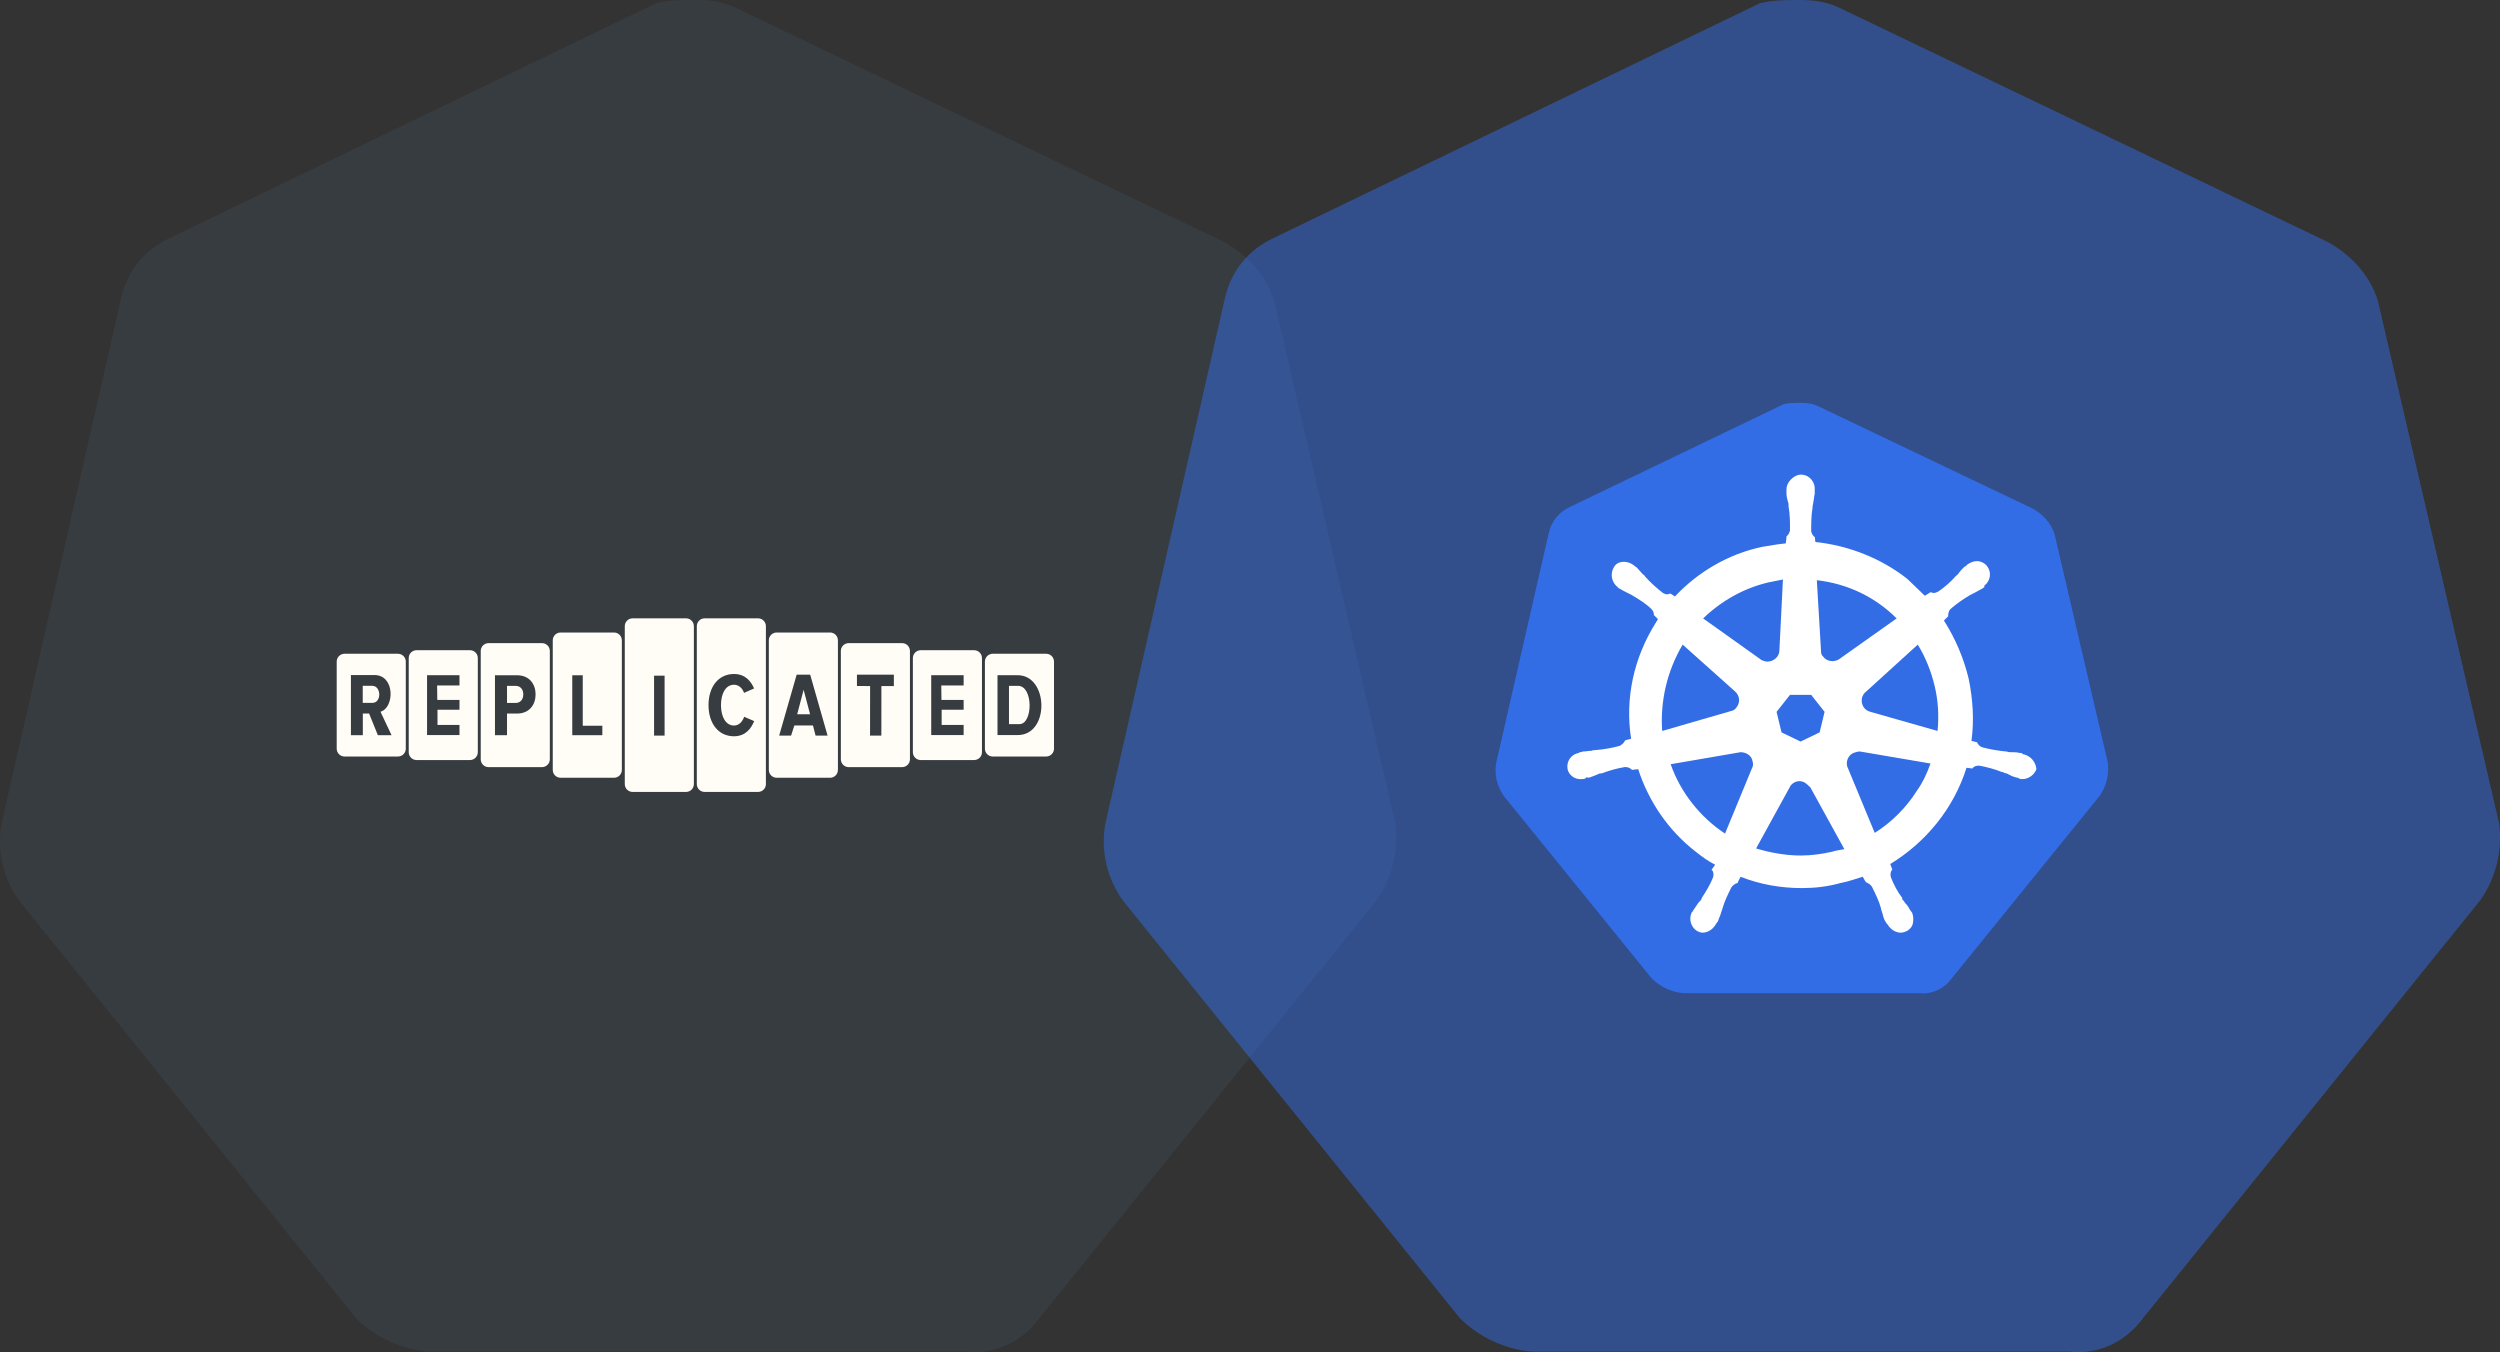 <svg width="453" height="245" viewBox="0 0 453 245" fill="none" xmlns="http://www.w3.org/2000/svg">
<rect x="0" y="0" width="453" height="245" fill="#333333" stroke="none"/>
<path opacity="0.5" d="M230.867 54.489C229.421 49.852 225.949 46.084 221.609 43.765L133.368 1.449C131.053 0.29 128.449 0 126.135 0C123.82 0 121.216 0 118.902 0.58L30.66 43.186C26.32 45.215 23.138 48.982 21.981 53.91L0.282 149.266C-0.586 154.193 0.571 159.12 3.464 163.178L64.51 238.826C67.982 242.304 72.9 244.622 77.819 244.912H175.029C180.237 245.492 185.155 243.173 188.338 238.826L249.384 163.178C252.277 159.12 253.434 154.193 252.855 149.266L230.867 54.489Z" fill="#3C474E"/>
<path opacity="0.5" d="M430.867 54.489C429.421 49.852 425.949 46.084 421.609 43.765L333.368 1.449C331.053 0.29 328.449 0 326.135 0C323.82 0 321.216 0 318.902 0.58L230.66 43.186C226.32 45.215 223.138 48.982 221.981 53.91L200.282 149.266C199.414 154.193 200.571 159.12 203.464 163.178L264.51 238.826C267.982 242.304 272.9 244.622 277.819 244.912H375.029C380.237 245.492 385.155 243.173 388.338 238.826L449.384 163.178C452.277 159.12 453.434 154.193 452.855 149.266L430.867 54.489Z" fill="#326DE6"/>
<g clip-path="url(#clip0_609_1691)">
<path fill-rule="evenodd" clip-rule="evenodd" d="M179.886 118.462C179.101 118.462 178.465 119.098 178.465 119.883V135.659C178.465 136.444 179.101 137.08 179.886 137.08H189.563C190.348 137.08 190.984 136.444 190.984 135.659V119.883C190.984 119.098 190.348 118.462 189.563 118.462H179.886ZM182.828 131.212H184.724C187.195 131.212 187.245 124.274 184.471 124.274H182.828V131.212ZM180.747 122.348H184.41C190.013 122.348 190.249 133.193 184.41 133.193H180.747V122.348Z" fill="#FFFDF6"/>
<path fill-rule="evenodd" clip-rule="evenodd" d="M166.835 117.819C166.05 117.819 165.414 118.455 165.414 119.24V136.3C165.414 137.085 166.05 137.721 166.835 137.721H176.512C177.297 137.721 177.933 137.085 177.933 136.3V119.24C177.933 118.455 177.297 117.819 176.512 117.819H166.835ZM168.737 133.193V122.348H174.61V124.205H170.56L170.593 126.833H174.61V128.602H170.627V131.353H174.61V133.193H168.737Z" fill="#FFFDF6"/>
<path fill-rule="evenodd" clip-rule="evenodd" d="M153.784 116.535C152.999 116.535 152.363 117.171 152.363 117.956V137.584C152.363 138.369 152.999 139.005 153.784 139.005H163.461C164.246 139.005 164.882 138.369 164.882 137.584V117.956C164.882 117.171 164.246 116.535 163.461 116.535H153.784ZM159.702 133.297H157.652L157.664 124.313L155.278 124.303V122.244H161.968V124.313H159.71L159.702 133.297Z" fill="#FFFDF6"/>
<path fill-rule="evenodd" clip-rule="evenodd" d="M140.733 114.609C139.949 114.609 139.312 115.245 139.312 116.03V139.511C139.312 140.295 139.949 140.931 140.733 140.931H150.411C151.195 140.931 151.831 140.295 151.831 139.511V116.03C151.831 115.245 151.195 114.609 150.411 114.609H140.733ZM145.617 124.99L144.449 129.423H146.786L145.617 124.99ZM144.357 122.244H146.804L149.96 133.297H147.783L147.31 131.457H143.935L143.344 133.297H141.184L144.357 122.244Z" fill="#FFFDF6"/>
<path fill-rule="evenodd" clip-rule="evenodd" d="M127.682 112.042C126.898 112.042 126.262 112.678 126.262 113.463V142.079C126.262 142.864 126.898 143.5 127.682 143.5H137.36C138.145 143.5 138.781 142.864 138.781 142.079V113.463C138.781 112.678 138.145 112.042 137.36 112.042H127.682ZM136.658 130.665C136.119 131.974 135.121 133.413 132.995 133.413C130.166 133.413 128.384 131.074 128.384 127.771C128.384 124.468 130.166 122.129 132.995 122.129C135.089 122.129 136.086 123.486 136.642 124.746L134.827 125.547C134.5 124.68 133.862 124.075 132.995 124.075C131.524 124.075 130.641 125.629 130.641 127.771C130.641 129.913 131.524 131.467 132.995 131.467C133.895 131.467 134.533 130.78 134.843 129.88L136.658 130.665Z" fill="#FFFDF6"/>
<path fill-rule="evenodd" clip-rule="evenodd" d="M114.632 112.042C113.847 112.042 113.211 112.678 113.211 113.463V142.079C113.211 142.864 113.847 143.5 114.632 143.5H124.309C125.094 143.5 125.73 142.864 125.73 142.079V113.463C125.73 112.678 125.094 112.042 124.309 112.042H114.632ZM120.424 133.297H118.517V122.435H120.424V133.297Z" fill="#FFFDF6"/>
<path fill-rule="evenodd" clip-rule="evenodd" d="M101.581 114.609C100.796 114.609 100.16 115.245 100.16 116.03V139.511C100.16 140.295 100.796 140.931 101.581 140.931H111.258C112.043 140.931 112.679 140.295 112.679 139.511V116.03C112.679 115.245 112.043 114.609 111.258 114.609H101.581ZM103.694 133.22V122.358H105.595V131.503H109.145V133.22H103.694Z" fill="#FFFDF6"/>
<path fill-rule="evenodd" clip-rule="evenodd" d="M75.481 117.819C74.697 117.819 74.061 118.455 74.061 119.24V136.3C74.061 137.085 74.697 137.721 75.481 137.721H85.159C85.943 137.721 86.579 137.085 86.579 136.3V119.24C86.579 118.455 85.943 117.819 85.159 117.819H75.481ZM77.383 133.193V122.348H83.257V124.205H79.206L79.24 126.833H83.257V128.602H79.274V131.353H83.257V133.193H77.383Z" fill="#FFFDF6"/>
<path fill-rule="evenodd" clip-rule="evenodd" d="M62.431 118.462C61.646 118.462 61.01 119.098 61.01 119.883V135.659C61.01 136.444 61.646 137.08 62.431 137.08H72.108C72.893 137.08 73.529 136.444 73.529 135.659V119.883C73.529 119.098 72.893 118.462 72.108 118.462H62.431ZM65.728 127.364H67.459C69.189 127.364 69.097 124.273 67.459 124.273H65.728V127.364ZM67.87 122.321C71.579 122.321 71.521 128.231 68.945 128.969L70.952 133.221H68.471L66.877 129.289H65.744V133.221H63.587V122.321H67.87Z" fill="#FFFDF6"/>
<path fill-rule="evenodd" clip-rule="evenodd" d="M88.53 116.535C87.746 116.535 87.109 117.171 87.109 117.956V137.584C87.109 138.369 87.746 139.005 88.53 139.005H98.207C98.992 139.005 99.628 138.369 99.628 137.584V117.956C99.628 117.171 98.992 116.535 98.207 116.535H88.53ZM91.871 129.295V133.22H89.688V122.357H93.695C95.926 122.357 97.049 123.97 97.049 125.826C97.049 127.683 95.926 129.295 93.695 129.295H91.871ZM91.871 127.373H93.434C94.265 127.373 94.818 126.771 94.818 125.826C94.818 124.882 94.265 124.279 93.434 124.279H91.871V127.373Z" fill="#FFFDF6"/>
</g>
<path d="M372.29 96.797C371.655 94.772 370.132 93.126 368.228 92.114L329.513 73.633C328.498 73.127 327.355 73 326.34 73C325.324 73 324.182 73 323.166 73.253L284.452 91.861C282.548 92.747 281.151 94.392 280.644 96.544L271.124 138.19C270.743 140.342 271.251 142.493 272.52 144.266L299.303 177.303C300.826 178.822 302.984 179.835 305.142 179.962H347.791C350.076 180.215 352.234 179.202 353.63 177.303L380.413 144.266C381.683 142.493 382.19 140.342 381.937 138.19L372.29 96.797Z" fill="#326DE6"/>
<path d="M366.697 136.682C366.569 136.682 366.441 136.682 366.441 136.554C366.441 136.425 366.185 136.425 365.929 136.425C365.418 136.297 364.906 136.297 364.394 136.297C364.138 136.297 363.882 136.297 363.626 136.169H363.498C362.091 136.041 360.556 135.784 359.148 135.399C358.764 135.271 358.38 134.886 358.252 134.502C358.38 134.502 358.252 134.502 358.252 134.502L357.229 134.245C357.741 130.526 357.485 126.679 356.717 122.96C355.822 119.24 354.286 115.649 352.239 112.443L353.007 111.674V111.546C353.007 111.161 353.135 110.648 353.391 110.391C354.542 109.365 355.694 108.596 356.973 107.826C357.229 107.698 357.485 107.57 357.741 107.442C358.252 107.185 358.636 106.929 359.148 106.672C359.276 106.544 359.404 106.544 359.532 106.416C359.66 106.288 359.532 106.288 359.532 106.159C360.683 105.262 360.939 103.723 360.044 102.568C359.66 102.055 358.892 101.671 358.252 101.671C357.613 101.671 356.973 101.927 356.461 102.312L356.333 102.44C356.205 102.568 356.077 102.697 355.949 102.697C355.566 103.081 355.182 103.466 354.926 103.851C354.798 104.107 354.542 104.236 354.414 104.364C353.518 105.39 352.367 106.416 351.215 107.185C350.96 107.313 350.704 107.442 350.448 107.442C350.32 107.442 350.064 107.442 349.936 107.313H349.808L348.784 107.955C347.761 106.929 346.609 105.903 345.586 104.877C340.852 101.158 334.966 98.849 328.953 98.208L328.825 97.182V97.31C328.441 97.054 328.313 96.669 328.185 96.284C328.185 94.874 328.185 93.463 328.441 91.924V91.796C328.441 91.539 328.569 91.283 328.569 91.026C328.697 90.513 328.697 90 328.825 89.487V88.718C328.953 87.435 327.929 86.153 326.65 86.025C325.882 85.896 325.114 86.281 324.475 86.922C323.963 87.435 323.707 88.076 323.707 88.718V89.359C323.707 89.872 323.835 90.385 323.963 90.898C324.091 91.154 324.091 91.411 324.091 91.667V91.796C324.347 93.206 324.347 94.617 324.347 96.156C324.219 96.541 324.091 96.925 323.707 97.182V97.439L323.579 98.465C322.172 98.593 320.764 98.849 319.229 99.106C313.215 100.388 307.714 103.594 303.491 108.083L302.724 107.57H302.596C302.468 107.57 302.34 107.698 302.084 107.698C301.828 107.698 301.572 107.57 301.316 107.442C300.165 106.544 299.013 105.518 298.118 104.492C297.99 104.236 297.734 104.107 297.606 103.979C297.222 103.594 296.966 103.21 296.582 102.825C296.454 102.697 296.326 102.697 296.198 102.568C296.071 102.44 296.071 102.44 296.071 102.44C295.559 102.055 294.919 101.799 294.279 101.799C293.512 101.799 292.872 102.055 292.488 102.697C291.72 103.851 291.976 105.39 293 106.288C293.128 106.288 293.128 106.416 293.128 106.416C293.128 106.416 293.384 106.672 293.512 106.672C293.895 106.929 294.407 107.185 294.919 107.442C295.175 107.57 295.431 107.698 295.687 107.826C296.966 108.596 298.246 109.365 299.269 110.391C299.525 110.648 299.781 111.161 299.653 111.546V111.417L300.421 112.187C300.293 112.443 300.165 112.572 300.037 112.828C296.071 119.112 294.407 126.55 295.559 133.86L294.535 134.117C294.535 134.245 294.407 134.245 294.407 134.245C294.279 134.63 293.895 134.886 293.512 135.143C292.104 135.528 290.697 135.784 289.161 135.912C288.906 135.912 288.65 135.912 288.394 136.041C287.882 136.041 287.37 136.169 286.858 136.169C286.73 136.169 286.602 136.297 286.347 136.297C286.219 136.297 286.219 136.297 286.091 136.425C284.683 136.682 283.788 137.964 284.044 139.375C284.299 140.529 285.451 141.299 286.602 141.171C286.858 141.171 286.986 141.171 287.242 141.042C287.37 141.042 287.37 141.042 287.37 140.914C287.37 140.786 287.754 140.914 287.882 140.914C288.394 140.786 288.906 140.529 289.289 140.401C289.545 140.273 289.801 140.145 290.057 140.145H290.185C291.592 139.632 292.872 139.247 294.407 138.99H294.535C294.919 138.99 295.303 139.119 295.559 139.375C295.687 139.375 295.687 139.503 295.687 139.503L296.838 139.375C298.757 145.274 302.34 150.533 307.33 154.38C308.481 155.278 309.505 156.047 310.784 156.688L310.145 157.586C310.145 157.714 310.273 157.714 310.273 157.714C310.528 158.099 310.528 158.612 310.401 158.997C309.889 160.279 309.121 161.562 308.353 162.716V162.844C308.225 163.101 308.097 163.229 307.842 163.485C307.586 163.742 307.33 164.255 306.946 164.768C306.818 164.896 306.818 165.024 306.69 165.153C306.69 165.153 306.69 165.281 306.562 165.281C305.922 166.563 306.434 168.102 307.586 168.743C307.842 168.872 308.225 169 308.481 169C309.505 169 310.401 168.359 310.912 167.461C310.912 167.461 310.912 167.333 311.04 167.333C311.04 167.205 311.168 167.076 311.296 166.948C311.424 166.435 311.68 166.05 311.808 165.537L312.064 164.768C312.448 163.357 313.087 162.075 313.727 160.792C313.983 160.407 314.367 160.151 314.751 160.023C314.879 160.023 314.879 160.023 314.879 159.895L315.39 158.869C318.973 160.279 322.683 160.92 326.522 160.92C328.825 160.92 331.128 160.664 333.431 160.023C334.838 159.766 336.246 159.253 337.525 158.869L338.037 159.766C338.165 159.766 338.165 159.766 338.165 159.895C338.549 160.023 338.933 160.279 339.188 160.664C339.828 161.946 340.468 163.229 340.852 164.64V164.768L341.108 165.537C341.236 166.05 341.364 166.563 341.619 166.948C341.747 167.076 341.747 167.205 341.875 167.333C341.875 167.333 341.875 167.461 342.003 167.461C342.515 168.359 343.411 169 344.434 169C344.818 169 345.074 168.872 345.458 168.743C345.97 168.487 346.481 167.974 346.609 167.333C346.737 166.692 346.737 166.05 346.481 165.409C346.481 165.281 346.353 165.281 346.353 165.281C346.353 165.153 346.226 165.024 346.098 164.896C345.842 164.383 345.586 163.998 345.202 163.614C345.074 163.357 344.946 163.229 344.69 162.972V162.716C343.795 161.562 343.155 160.279 342.643 158.997C342.515 158.612 342.515 158.099 342.771 157.714C342.771 157.586 342.899 157.586 342.899 157.586L342.515 156.56C349.04 152.584 354.03 146.429 356.333 139.119L357.357 139.247C357.485 139.247 357.485 139.119 357.485 139.119C357.741 138.862 358.125 138.734 358.508 138.734H358.636C360.044 138.99 361.451 139.375 362.731 139.888H362.859C363.114 140.016 363.37 140.145 363.626 140.145C364.138 140.401 364.522 140.658 365.034 140.786C365.162 140.786 365.29 140.914 365.545 140.914C365.673 140.914 365.673 140.914 365.801 141.042C366.057 141.171 366.185 141.171 366.441 141.171C367.593 141.171 368.616 140.401 369 139.375C368.872 137.964 367.848 136.938 366.697 136.682ZM329.72 132.706L326.266 134.373L322.811 132.706L321.916 128.987L324.347 125.909H328.185L330.616 128.987L329.72 132.706ZM350.576 124.37C351.215 127.063 351.343 129.757 351.087 132.45L338.933 128.987C337.781 128.731 337.141 127.576 337.397 126.422C337.525 126.037 337.653 125.781 337.909 125.524L347.505 116.804C348.912 119.112 349.936 121.677 350.576 124.37ZM343.667 112.059L333.175 119.497C332.279 120.01 331 119.882 330.36 118.984C330.104 118.727 329.976 118.471 329.976 118.086L329.209 105.133C334.838 105.775 339.828 108.211 343.667 112.059ZM320.508 105.518L323.067 105.005L322.427 117.83C322.427 118.984 321.404 119.882 320.252 119.882C319.869 119.882 319.613 119.753 319.229 119.625L308.609 112.059C311.936 108.852 316.03 106.544 320.508 105.518ZM304.899 116.804L314.367 125.268C315.262 126.037 315.39 127.32 314.623 128.218C314.367 128.602 314.111 128.731 313.599 128.859L301.188 132.45C300.805 127.063 302.084 121.549 304.899 116.804ZM302.724 138.477L315.39 136.297C316.414 136.297 317.438 136.938 317.566 137.964C317.693 138.349 317.693 138.862 317.438 139.247L312.576 151.046C308.097 148.096 304.515 143.607 302.724 138.477ZM331.768 154.38C329.976 154.765 328.185 155.021 326.266 155.021C323.579 155.021 320.764 154.508 318.205 153.739L324.475 142.325C325.114 141.555 326.138 141.299 327.034 141.812C327.417 142.068 327.673 142.325 328.057 142.709L334.199 153.867C333.431 153.995 332.663 154.123 331.768 154.38ZM347.377 143.222C345.458 146.3 342.771 148.994 339.7 150.917L334.71 138.862C334.454 137.836 334.966 136.81 335.862 136.425C336.246 136.297 336.63 136.169 337.013 136.169L349.808 138.349C349.168 140.145 348.401 141.812 347.377 143.222Z" fill="white"/>
<defs>
<clipPath id="clip0_609_1691">
<rect width="130" height="31.541" fill="white" transform="translate(61 112)"/>
</clipPath>
</defs>
</svg>
